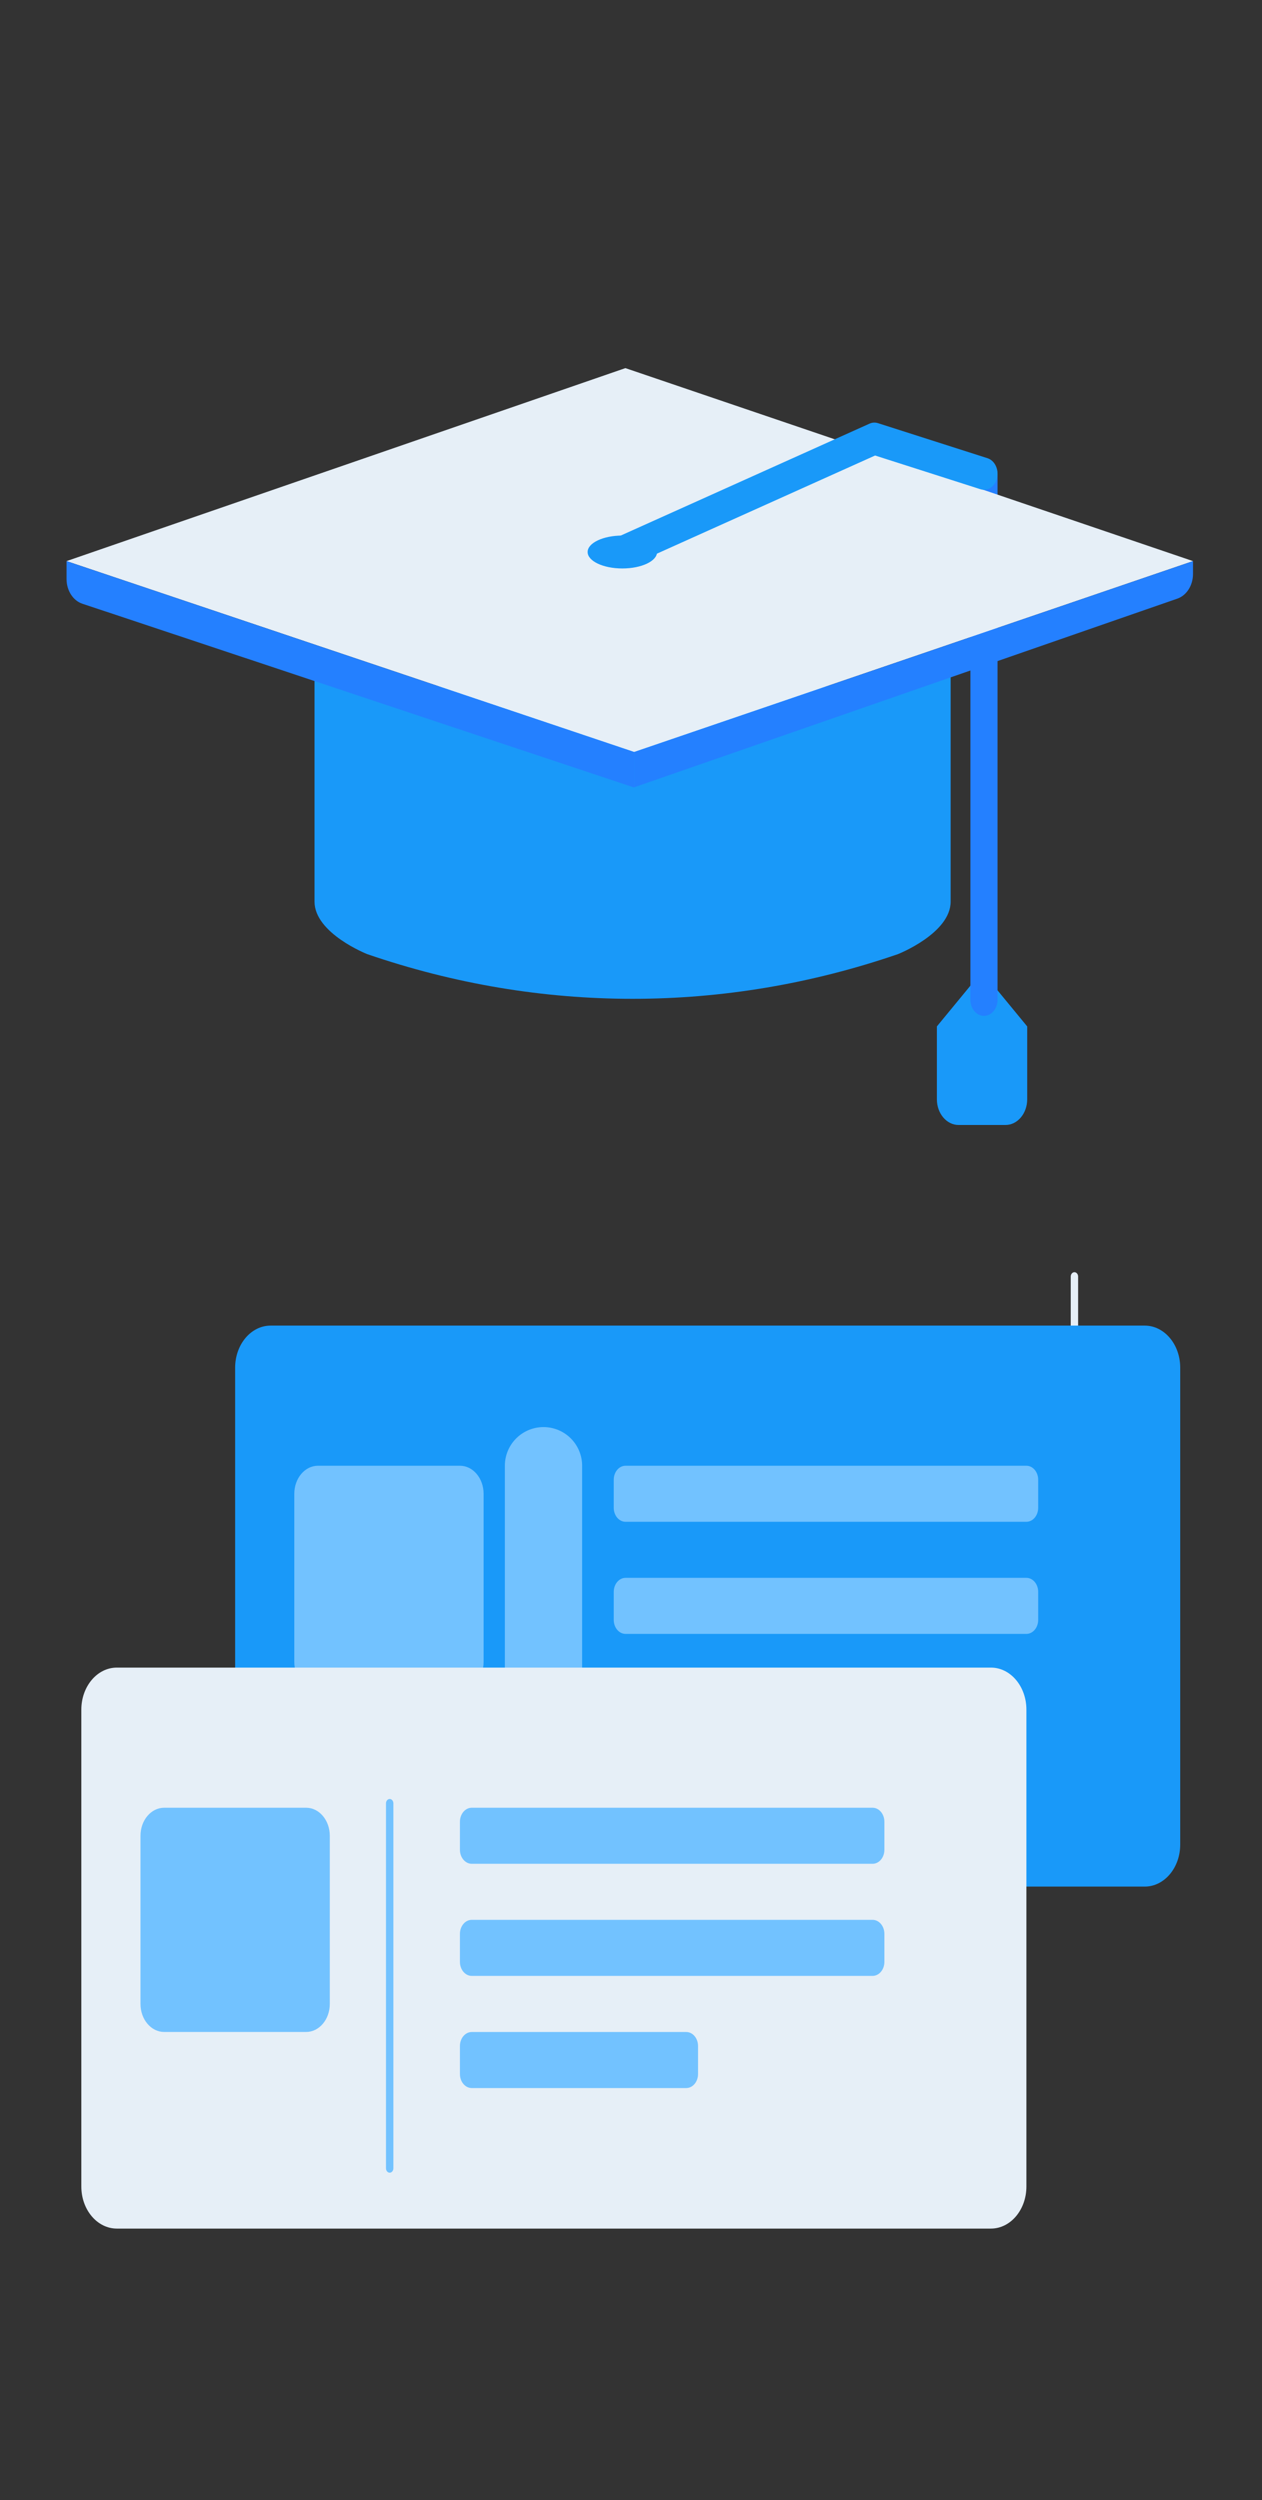 <svg width="98" height="194" viewBox="0 0 98 194" fill="none" xmlns="http://www.w3.org/2000/svg">
<rect x="0" y="0" width="98" height="194" fill="#333333" stroke="none"/>
<path fill-rule="evenodd" clip-rule="evenodd" d="M76.26 75.391L72.753 79.651V85.304C72.753 86.405 73.507 87.299 74.438 87.299H78.082C79.013 87.299 79.767 86.405 79.767 85.304V79.651L76.26 75.391Z" fill="#1999F9"/>
<path fill-rule="evenodd" clip-rule="evenodd" d="M76.41 78.832C75.828 78.832 75.357 78.274 75.357 77.586V36.852C75.357 36.164 75.828 35.605 76.41 35.605C76.992 35.605 77.463 36.164 77.463 36.852V77.586C77.463 78.274 76.992 78.832 76.41 78.832Z" fill="#2480FF"/>
<path fill-rule="evenodd" clip-rule="evenodd" d="M24.424 50.707V69.965C24.424 72.431 28.519 74.042 28.519 74.042C41.977 78.664 56.269 78.664 69.727 74.042C69.727 74.042 73.822 72.431 73.822 69.965V50.707C73.822 50.878 49.123 57.062 49.123 57.062C49.123 57.062 24.424 50.878 24.424 50.707Z" fill="#1999F9"/>
<path fill-rule="evenodd" clip-rule="evenodd" d="M5.168 43.542L49.245 58.357L92.642 43.542L48.565 28.566L5.168 43.542Z" fill="#E6EFF7"/>
<path fill-rule="evenodd" clip-rule="evenodd" d="M5.168 43.543V44.93C5.168 45.824 5.67 46.609 6.397 46.85L49.251 61.114L49.245 58.357L5.168 43.543Z" fill="#2480FF"/>
<path fill-rule="evenodd" clip-rule="evenodd" d="M49.245 61.095L91.431 46.452C92.149 46.202 92.642 45.423 92.642 44.537V43.543L49.245 58.357V61.095Z" fill="#2480FF"/>
<path fill-rule="evenodd" clip-rule="evenodd" d="M48.329 44.602C46.534 44.602 45.08 43.816 45.08 42.846C45.08 41.876 46.534 41.09 48.329 41.09C50.123 41.09 51.578 41.876 51.578 42.846C51.578 43.816 50.123 44.602 48.329 44.602Z" fill="#E6EFF7"/>
<path fill-rule="evenodd" clip-rule="evenodd" d="M48.329 44.084C47.904 44.084 47.504 43.778 47.344 43.28C47.137 42.636 47.411 41.916 47.955 41.672L67.526 32.874C67.733 32.781 67.96 32.768 68.175 32.836L76.685 35.557C77.246 35.737 77.578 36.421 77.427 37.086C77.275 37.751 76.697 38.143 76.135 37.964L67.955 35.348L48.702 44.003C48.579 44.059 48.453 44.084 48.329 44.084Z" fill="#1999F9"/>
<path fill-rule="evenodd" clip-rule="evenodd" d="M51.026 42.836C51.026 43.541 49.819 44.113 48.329 44.113C46.839 44.113 45.632 43.541 45.632 42.836C45.632 42.13 46.839 41.559 48.329 41.559C49.819 41.559 51.026 42.13 51.026 42.836Z" fill="#1999F9"/>
<path d="M83.434 98.723C83.587 98.723 83.712 98.864 83.721 99.043L83.721 99.062V133.892C83.721 134.08 83.593 134.232 83.434 134.232C83.281 134.232 83.156 134.091 83.147 133.912L83.147 133.892V99.062C83.147 98.875 83.275 98.723 83.434 98.723Z" fill="#E6EFF7"/>
<path d="M88.893 102.867H21.017C19.494 102.867 18.26 104.328 18.26 106.13V143.137C18.26 144.939 19.494 146.4 21.017 146.4H88.893C90.415 146.4 91.649 144.939 91.649 143.137V106.13C91.649 104.328 90.415 102.867 88.893 102.867Z" fill="#1999F9"/>
<path d="M79.702 113.742H48.579C48.072 113.742 47.66 114.229 47.66 114.83V117.005C47.66 117.605 48.072 118.092 48.579 118.092H79.702C80.209 118.092 80.62 117.605 80.62 117.005V114.83C80.62 114.229 80.209 113.742 79.702 113.742Z" fill="#72C2FF"/>
<path d="M65.231 131.141H48.579C48.072 131.141 47.66 131.628 47.66 132.228V134.403C47.66 135.004 48.072 135.491 48.579 135.491H65.231C65.739 135.491 66.15 135.004 66.15 134.403V132.228C66.15 131.628 65.739 131.141 65.231 131.141Z" fill="#1999F9"/>
<path d="M79.702 122.441H48.579C48.072 122.441 47.66 122.928 47.66 123.529V125.704C47.66 126.305 48.072 126.791 48.579 126.791H79.702C80.209 126.791 80.62 126.305 80.62 125.704V123.529C80.62 122.928 80.209 122.441 79.702 122.441Z" fill="#72C2FF"/>
<path d="M35.717 113.742H24.692C23.677 113.742 22.854 114.716 22.854 115.917V128.967C22.854 130.168 23.677 131.142 24.692 131.142H35.717C36.731 131.142 37.554 130.168 37.554 128.967V115.917C37.554 114.716 36.731 113.742 35.717 113.742Z" fill="#72C2FF"/>
<path d="M42.205 113.742V142.063" stroke="#72C2FF" stroke-width="6" stroke-linecap="round" stroke-linejoin="round"/>
<path d="M76.949 129.406H9.073C7.55 129.406 6.316 130.867 6.316 132.669V169.676C6.316 171.478 7.55 172.939 9.073 172.939H76.949C78.471 172.939 79.705 171.478 79.705 169.676V132.669C79.705 130.867 78.471 129.406 76.949 129.406Z" fill="#E6EFF7"/>
<path d="M67.758 140.281H36.635C36.128 140.281 35.716 140.768 35.716 141.369V143.544C35.716 144.144 36.128 144.631 36.635 144.631H67.758C68.265 144.631 68.677 144.144 68.677 143.544V141.369C68.677 140.768 68.265 140.281 67.758 140.281Z" fill="#72C2FF"/>
<path d="M53.287 157.684H36.635C36.128 157.684 35.716 158.17 35.716 158.771V160.946C35.716 161.547 36.128 162.034 36.635 162.034H53.287C53.795 162.034 54.206 161.547 54.206 160.946V158.771C54.206 158.17 53.795 157.684 53.287 157.684Z" fill="#72C2FF"/>
<path d="M67.758 148.98H36.635C36.128 148.98 35.716 149.467 35.716 150.068V152.243C35.716 152.844 36.128 153.33 36.635 153.33H67.758C68.265 153.33 68.677 152.844 68.677 152.243V150.068C68.677 149.467 68.265 148.98 67.758 148.98Z" fill="#72C2FF"/>
<path d="M23.773 140.281H12.748C11.733 140.281 10.91 141.255 10.91 142.456V155.506C10.91 156.707 11.733 157.681 12.748 157.681H23.773C24.788 157.681 25.61 156.707 25.61 155.506V142.456C25.61 141.255 24.788 140.281 23.773 140.281Z" fill="#72C2FF"/>
<path d="M30.261 139.602C30.414 139.602 30.539 139.743 30.548 139.921L30.548 139.941V168.263C30.548 168.45 30.42 168.602 30.261 168.602C30.108 168.602 29.983 168.461 29.975 168.283L29.974 168.263V139.941C29.974 139.754 30.103 139.602 30.261 139.602Z" fill="#72C2FF"/>
</svg>
